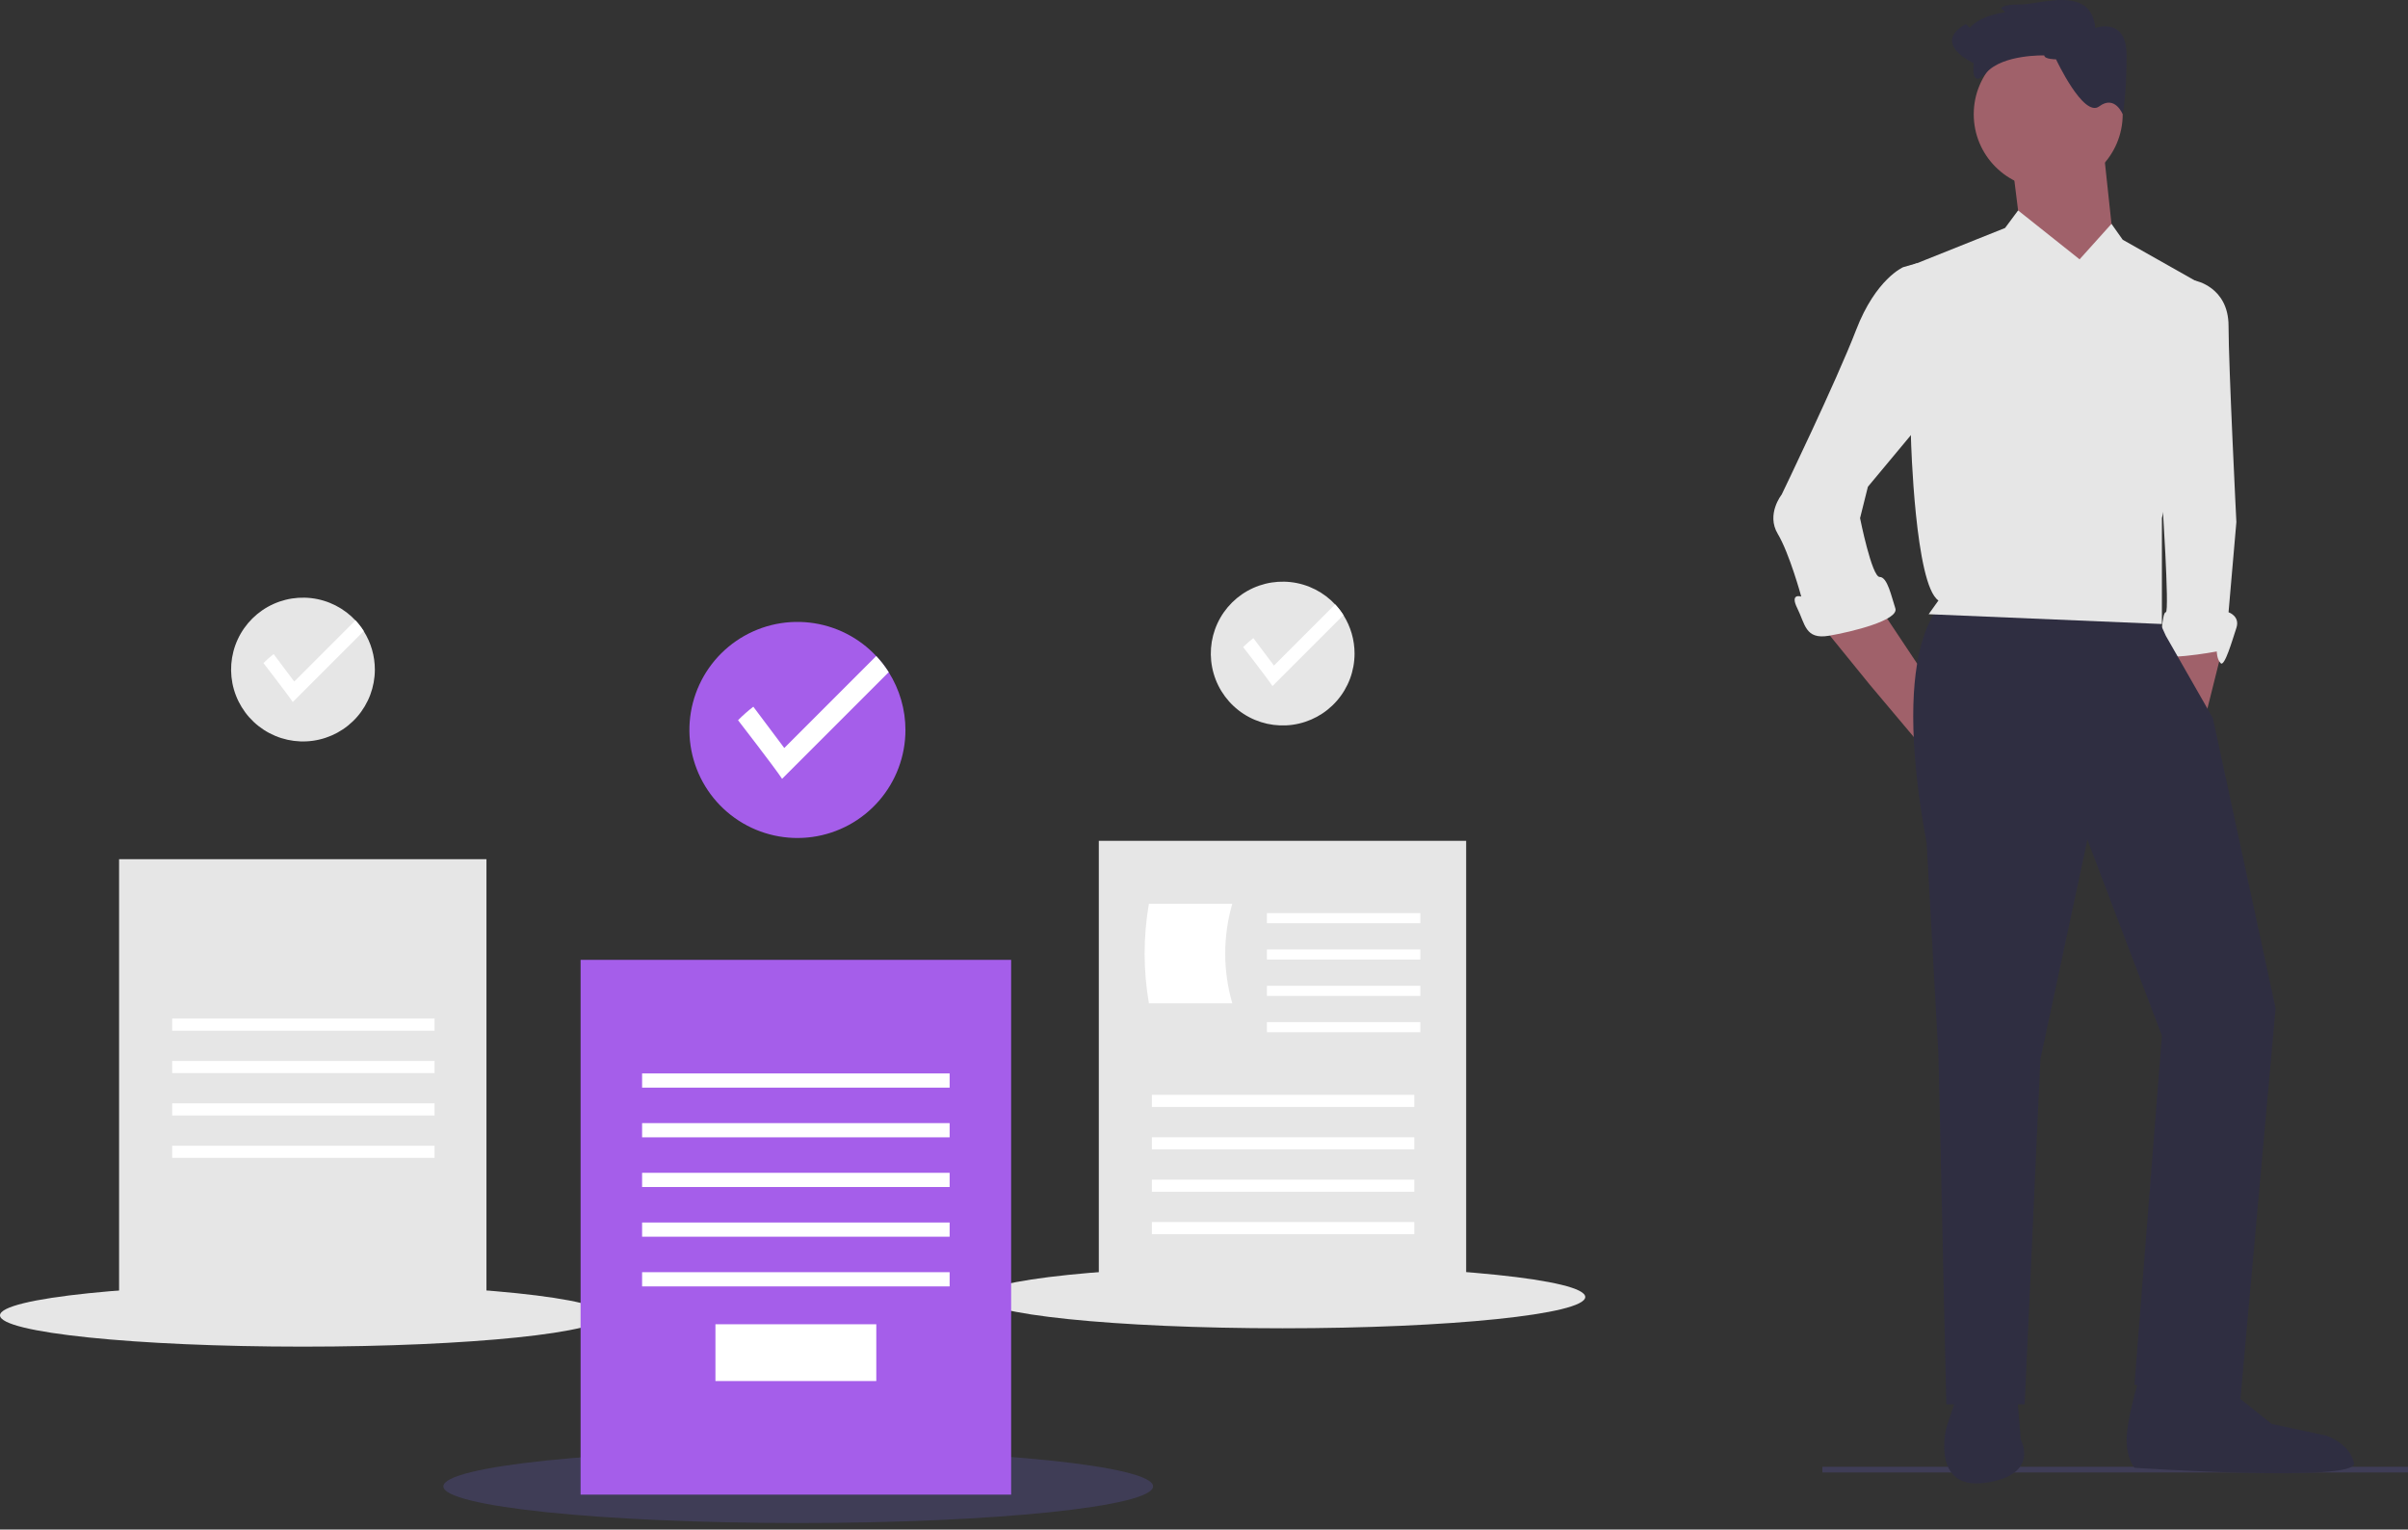 <svg width="200" height="127" viewBox="0 0 200 127" fill="none" xmlns="http://www.w3.org/2000/svg">
<rect x="0" y="0" width="200" height="127" fill="#333333" stroke="none"/>
<g clip-path="url(#clip0)">
<path d="M200 121.789H151.359V122.261H200V121.789Z" fill="#3F3D56"/>
<path d="M180.863 52.79V56.046L183.142 59.627L184.77 53.115L180.863 52.79Z" fill="#A0616A"/>
<path d="M180.537 23.812L182.317 23.303C182.317 23.303 185.095 23.812 185.095 27.068C185.095 30.324 185.746 43.347 185.746 43.347L185.095 50.836C185.095 50.836 186.072 51.162 185.746 52.139C185.421 53.115 184.77 55.394 184.444 55.069C184.118 54.743 184.118 54.092 184.118 54.092C184.118 54.092 178.909 55.069 179.235 54.092C179.56 53.115 179.56 50.836 179.886 50.836C180.211 50.836 179.56 41.068 179.56 41.068L180.537 23.812Z" fill="#E6E6E6"/>
<path d="M151.071 51.65L155.304 56.86L160.513 63.046L162.141 55.557L159.23 55.1L156.28 50.673L151.071 51.65Z" fill="#A0616A"/>
<path d="M161.653 49.859C161.653 49.859 156.769 52.464 160.025 70.046L161.001 87.628L161.653 116.606H168.164L169.467 87.954L173.374 69.721L179.56 86L177.281 114.978L186.072 116.28L189.002 83.721L183.793 59.627L179.886 52.79L179.072 50.999L161.653 49.859Z" fill="#2F2E41"/>
<path d="M162.629 115.629L161.653 118.559C161.653 118.559 160.35 123.769 164.908 123.118C169.467 122.466 167.839 119.536 167.839 119.536L167.513 115.629H162.629Z" fill="#2F2E41"/>
<path d="M177.607 114.652C177.607 114.652 176.63 117.908 176.63 119.536C176.63 121.164 177.281 121.872 177.281 121.872C177.281 121.872 195.84 123.118 195.514 121.49C195.189 119.862 193.235 119.211 193.235 119.211L188.677 118.234L185.421 115.629L178.909 114.001L177.607 114.652Z" fill="#2F2E41"/>
<path d="M170.118 15.672C173.535 15.672 176.304 12.902 176.304 9.486C176.304 6.069 173.535 3.3 170.118 3.3C166.701 3.3 163.932 6.069 163.932 9.486C163.932 12.902 166.701 15.672 170.118 15.672Z" fill="#A0616A"/>
<path d="M174.676 12.09L175.653 21.207L173.374 25.44L167.839 19.254L167.188 14.044L174.676 12.09Z" fill="#A0616A"/>
<path d="M172.723 21.533L167.616 17.472L166.536 18.928L158.397 22.184L158.722 36.51C158.722 36.51 159.048 48.557 161.001 49.859L160.187 50.999L179.56 51.813V43.022L183.793 24.137L176.304 19.905L175.372 18.587L172.723 21.533Z" fill="#E6E6E6"/>
<path d="M159.699 22.835L159.225 21.853L158.071 22.184C158.071 22.184 155.792 23.161 154.164 27.393C152.536 31.626 147.978 41.068 147.978 41.068C147.978 41.068 146.675 42.696 147.652 44.324C148.629 45.952 149.606 49.534 149.606 49.534C149.606 49.534 148.629 49.208 149.28 50.511C149.931 51.813 149.931 53.115 151.885 52.79C153.838 52.464 157.745 51.487 157.42 50.511C157.094 49.534 156.769 47.906 156.118 47.906C155.466 47.906 154.49 43.022 154.49 43.022L155.141 40.417L160.025 34.556L159.699 22.835Z" fill="#E6E6E6"/>
<path d="M170.769 4.927C170.769 4.927 169.792 4.927 169.792 4.602C169.792 4.602 166.387 4.498 164.996 6.015C163.606 7.532 163.932 5.253 163.932 5.253C163.932 5.253 160.35 3.625 163.281 1.997L163.606 2.323C163.606 2.323 164.257 1.346 166.536 1.02L166.211 0.695C166.211 0.695 166.211 0.369 167.839 0.369C169.467 0.369 173.7 -1.259 174.025 2.323C174.025 2.323 176.63 1.346 176.63 4.602C176.63 7.858 176.304 9.486 176.304 9.486C176.304 9.486 175.653 7.858 174.351 8.835C173.048 9.811 170.769 4.927 170.769 4.927Z" fill="#2F2E41"/>
<path d="M25.147 111.815C39.036 111.815 50.294 110.652 50.294 109.217C50.294 107.782 39.036 106.618 25.147 106.618C11.259 106.618 0 107.782 0 109.217C0 110.652 11.259 111.815 25.147 111.815Z" fill="#E6E6E6"/>
<path d="M40.403 71.341H9.891V109.229H40.403V71.341Z" fill="#E6E6E6"/>
<path d="M36.094 84.573H14.3V85.579H36.094V84.573Z" fill="white"/>
<path d="M36.094 88.093H14.3V89.099H36.094V88.093Z" fill="white"/>
<path d="M36.094 91.614H14.3V92.62H36.094V91.614Z" fill="white"/>
<path d="M36.094 95.135H14.3V96.14H36.094V95.135Z" fill="white"/>
<path d="M31.134 55.6C31.133 57.038 30.612 58.427 29.669 59.512C28.726 60.597 27.423 61.305 25.999 61.506C24.576 61.707 23.127 61.388 21.92 60.606C20.713 59.825 19.829 58.635 19.429 57.254C19.03 55.873 19.142 54.394 19.745 53.089C20.349 51.784 21.403 50.741 22.714 50.151C24.025 49.561 25.505 49.464 26.882 49.877C28.259 50.291 29.44 51.187 30.209 52.402C30.813 53.359 31.134 54.468 31.134 55.6Z" fill="#E6E6E6"/>
<path d="M30.209 52.402L24.316 58.294C23.945 57.721 21.882 55.056 21.882 55.056C22.146 54.789 22.428 54.54 22.726 54.31L24.438 56.592L29.519 51.511C29.776 51.785 30.007 52.084 30.209 52.402Z" fill="white"/>
<path d="M106.519 110.291C120.407 110.291 131.666 109.128 131.666 107.692C131.666 106.257 120.407 105.094 106.519 105.094C92.63 105.094 81.371 106.257 81.371 107.692C81.371 109.128 92.63 110.291 106.519 110.291Z" fill="#E6E6E6"/>
<path d="M121.774 69.816H91.263V107.705H121.774V69.816Z" fill="#E6E6E6"/>
<path d="M117.465 90.907H95.671V91.913H117.465V90.907Z" fill="white"/>
<path d="M117.465 94.428H95.671V95.434H117.465V94.428Z" fill="white"/>
<path d="M117.465 97.949H95.671V98.954H117.465V97.949Z" fill="white"/>
<path d="M117.465 101.469H95.671V102.475H117.465V101.469Z" fill="white"/>
<path d="M102.348 83.302H95.423C94.951 80.57 94.951 77.778 95.423 75.046H102.348C101.567 77.743 101.567 80.605 102.348 83.302Z" fill="white"/>
<path d="M117.968 75.819H105.227V76.657H117.968V75.819Z" fill="white"/>
<path d="M117.968 78.837H105.227V79.675H117.968V78.837Z" fill="white"/>
<path d="M117.968 81.854H105.227V82.693H117.968V81.854Z" fill="white"/>
<path d="M117.968 84.872H105.227V85.71H117.968V84.872Z" fill="white"/>
<path d="M112.505 54.272C112.504 55.71 111.984 57.099 111.04 58.184C110.097 59.269 108.794 59.977 107.37 60.178C105.947 60.379 104.499 60.06 103.292 59.279C102.085 58.497 101.2 57.307 100.801 55.926C100.401 54.545 100.513 53.066 101.117 51.761C101.72 50.456 102.774 49.413 104.085 48.823C105.396 48.233 106.876 48.136 108.253 48.549C109.63 48.963 110.811 49.859 111.58 51.074C112.185 52.032 112.505 53.14 112.505 54.272Z" fill="#E6E6E6"/>
<path d="M111.58 51.074L105.687 56.966C105.317 56.393 103.253 53.728 103.253 53.728C103.518 53.461 103.8 53.212 104.098 52.983L105.809 55.264L110.89 50.183C111.148 50.458 111.379 50.756 111.58 51.074Z" fill="white"/>
<path d="M66.299 126.461C82.576 126.461 95.77 125.098 95.77 123.416C95.77 121.734 82.576 120.37 66.299 120.37C50.022 120.37 36.827 121.734 36.827 123.416C36.827 125.098 50.022 126.461 66.299 126.461Z" fill="#3F3D56"/>
<path d="M83.982 79.699H48.222V124.103H83.982V79.699Z" fill="#A55EEA"/>
<path d="M78.873 89.13H53.331V90.309H78.873V89.13Z" fill="white"/>
<path d="M78.873 93.256H53.331V94.435H78.873V93.256Z" fill="white"/>
<path d="M78.873 97.382H53.331V98.561H78.873V97.382Z" fill="white"/>
<path d="M78.873 101.508H53.331V102.687H78.873V101.508Z" fill="white"/>
<path d="M78.873 105.634H53.331V106.813H78.873V105.634Z" fill="white"/>
<path d="M72.782 109.957H59.422V114.672H72.782V109.957Z" fill="white"/>
<path d="M75.203 60.618C75.201 62.779 74.419 64.866 73.001 66.496C71.584 68.127 69.626 69.191 67.486 69.493C65.347 69.795 63.171 69.315 61.357 68.141C59.543 66.967 58.214 65.178 57.614 63.103C57.013 61.028 57.182 58.806 58.089 56.845C58.996 54.884 60.58 53.316 62.55 52.429C64.52 51.542 66.744 51.397 68.813 52.018C70.882 52.64 72.657 53.987 73.812 55.813C74.721 57.251 75.203 58.917 75.203 60.618Z" fill="#A55EEA"/>
<path d="M73.812 55.813L64.957 64.667C64.4 63.805 61.299 59.801 61.299 59.801C61.697 59.399 62.12 59.025 62.568 58.68L65.14 62.108L72.775 54.473C73.162 54.886 73.51 55.334 73.812 55.813Z" fill="white"/>
</g>
<defs>
<clipPath id="clip0">
<rect width="200" height="126.461" fill="white"/>
</clipPath>
</defs>
</svg>
